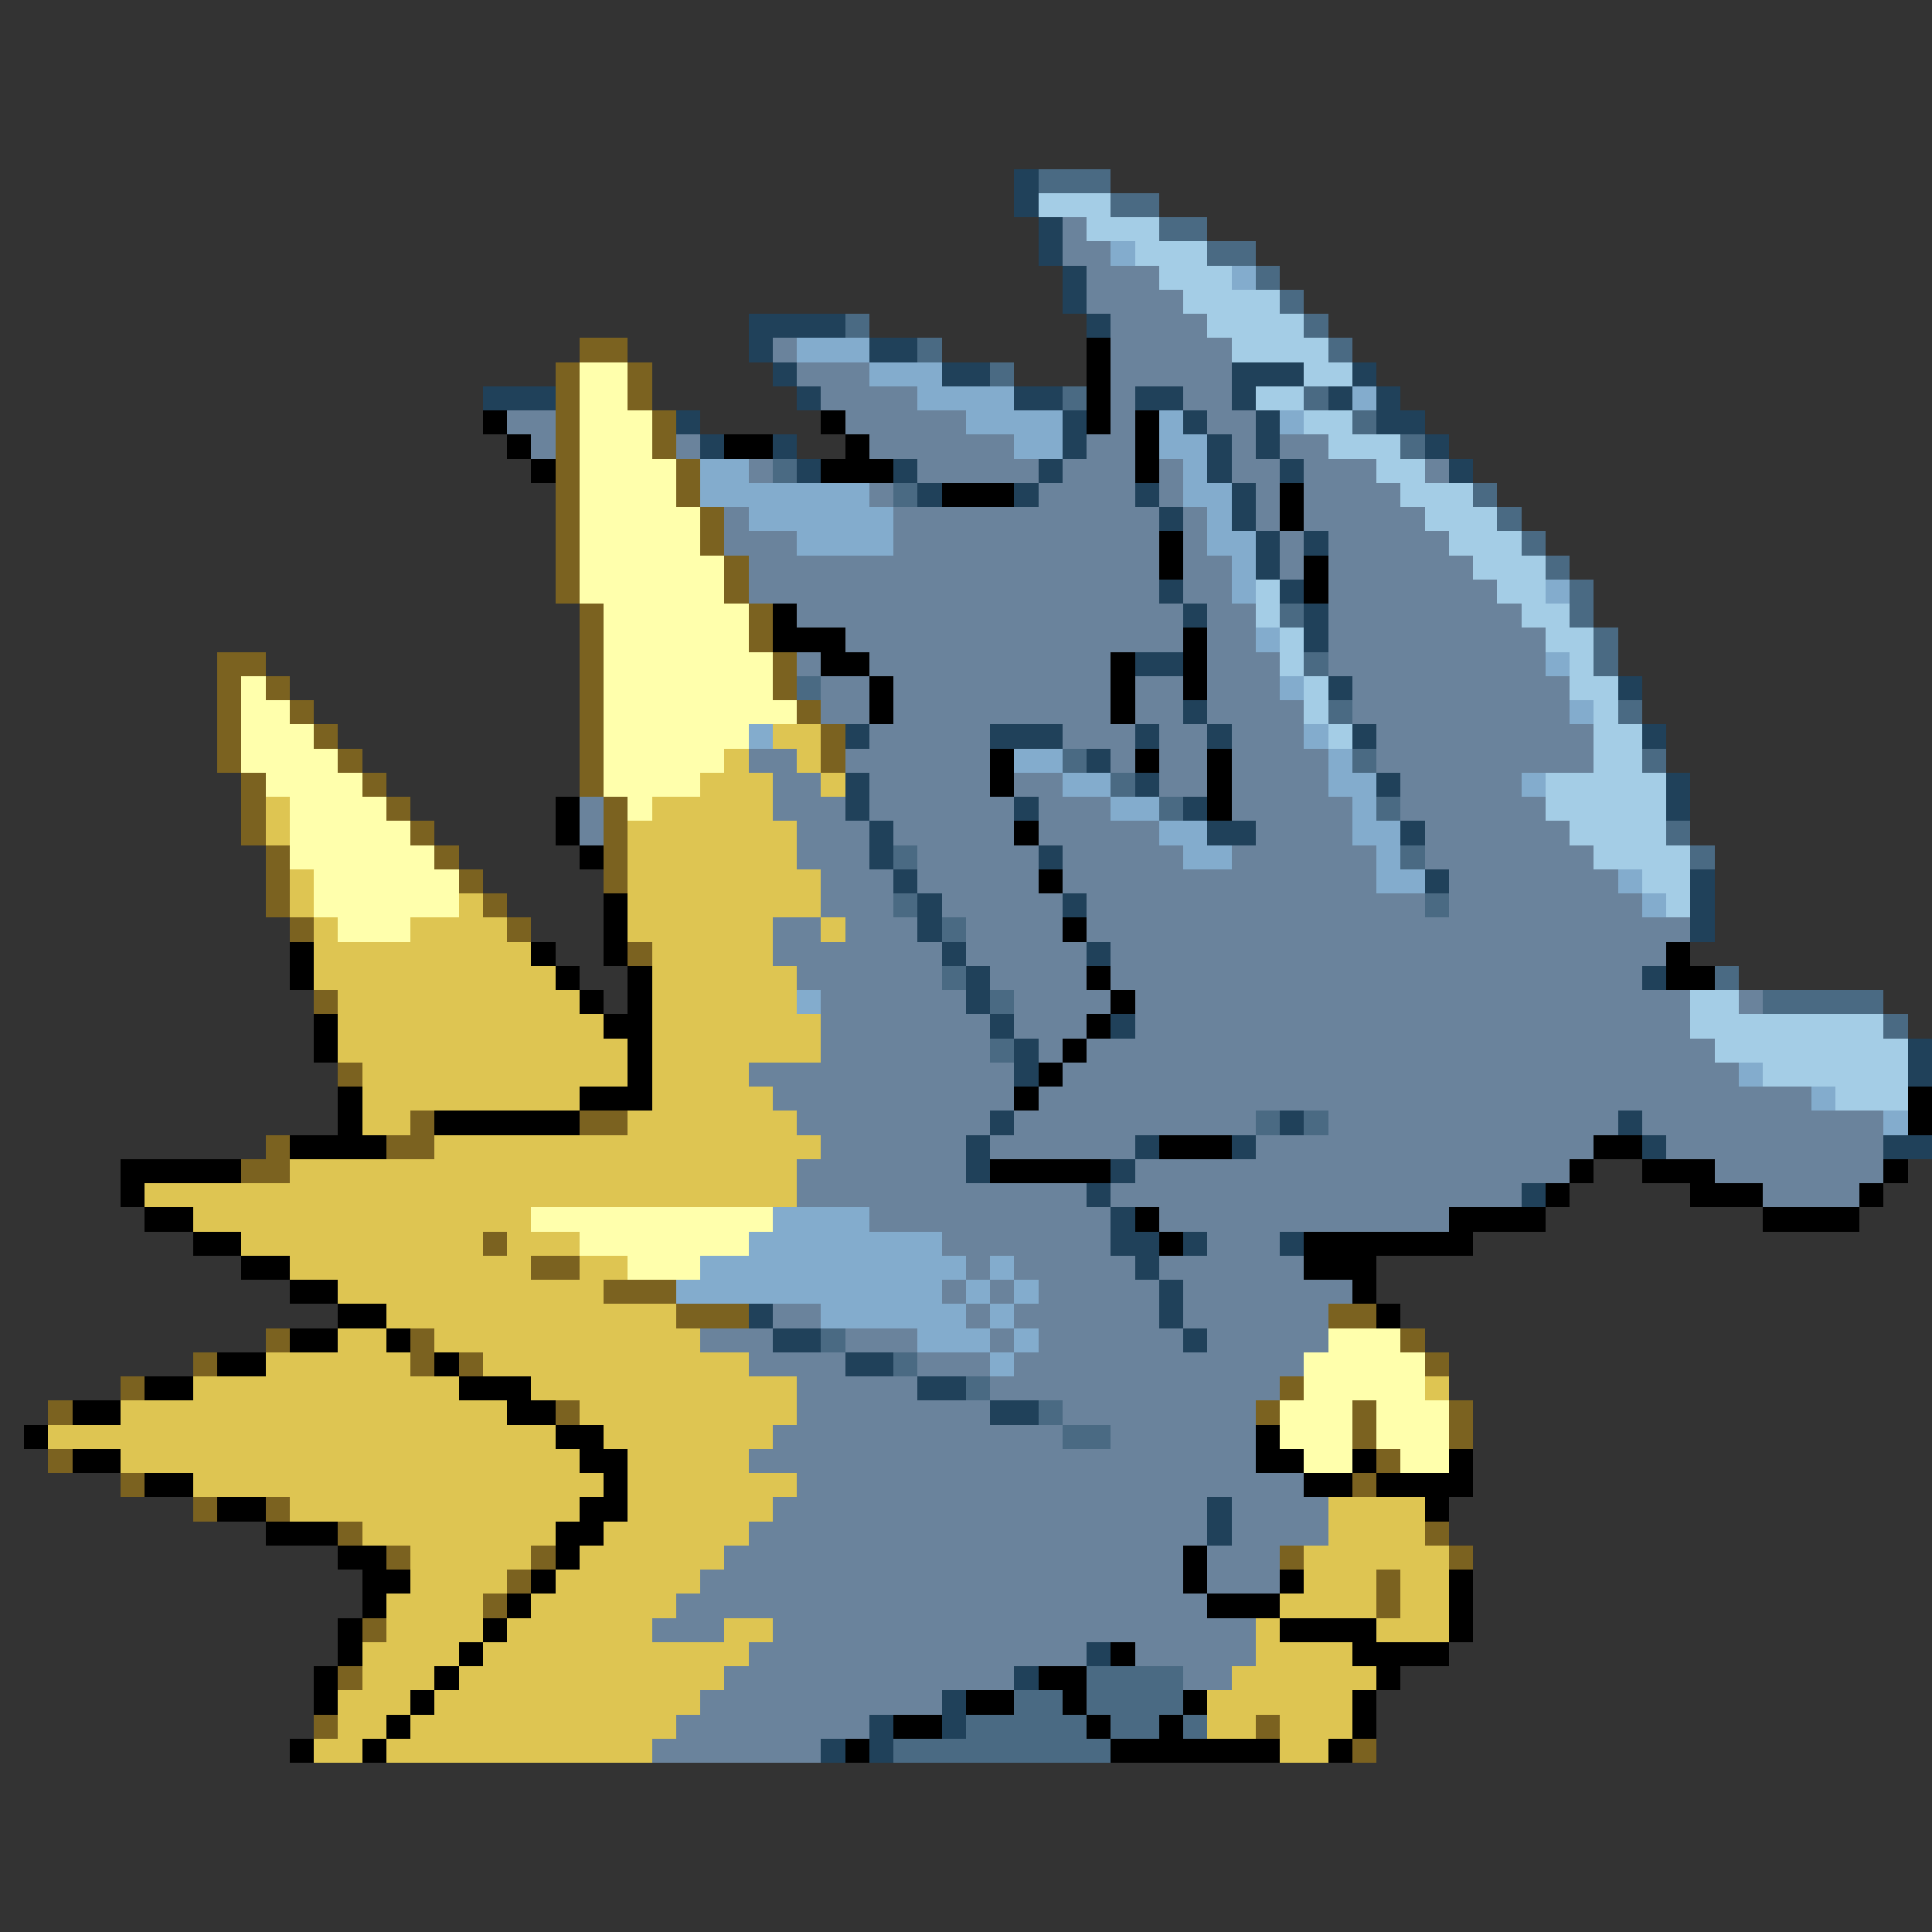 <svg xmlns="http://www.w3.org/2000/svg" viewBox="0 -0.5 80 80" shape-rendering="crispEdges">
<rect x="0" y="-0.5" width="80" height="80" fill="#333333" stroke="none"/>
<path stroke="#20415a" d="M42 7h1M42 8h1M43 9h1M43 10h1M44 11h1M44 12h1M31 13h4M45 13h1M31 14h1M36 14h2M32 15h1M39 15h2M51 15h3M56 15h1M20 16h3M33 16h1M42 16h2M47 16h2M51 16h1M55 16h1M57 16h1M28 17h1M44 17h1M49 17h1M52 17h1M57 17h2M29 18h1M32 18h1M44 18h1M50 18h1M52 18h1M59 18h1M33 19h1M37 19h1M43 19h1M50 19h1M53 19h1M60 19h1M38 20h1M42 20h1M47 20h1M51 20h1M48 21h1M51 21h1M52 22h1M54 22h1M52 23h1M48 24h1M53 24h1M49 25h1M54 25h1M54 26h1M47 27h2M55 28h1M67 28h1M49 29h1M35 30h1M41 30h3M47 30h1M50 30h1M56 30h1M68 30h1M45 31h1M35 32h1M47 32h1M57 32h1M69 32h1M35 33h1M42 33h1M49 33h1M69 33h1M36 34h1M50 34h2M58 34h1M36 35h1M43 35h1M37 36h1M59 36h1M70 36h1M38 37h1M44 37h1M70 37h1M38 38h1M70 38h1M39 39h1M45 39h1M40 40h1M68 40h1M40 41h1M41 42h1M46 42h1M42 43h1M79 43h1M42 44h1M79 44h1M41 46h1M53 46h1M67 46h1M40 47h1M47 47h1M51 47h1M68 47h1M78 47h2M40 48h1M46 48h1M45 49h1M63 49h1M46 50h1M46 51h2M49 51h1M53 51h1M47 52h1M48 53h1M31 54h1M48 54h1M32 55h2M49 55h1M35 56h2M38 57h2M41 58h2M50 62h1M50 63h1M45 68h1M42 69h1M39 70h1M36 71h1M39 71h1M34 72h1M36 72h1" />
<path stroke="#4a6a83" d="M43 7h3M46 8h2M48 9h2M50 10h2M52 11h1M53 12h1M35 13h1M54 13h1M38 14h1M55 14h1M41 15h1M44 16h1M54 16h1M56 17h1M58 18h1M32 19h1M37 20h1M61 20h1M62 21h1M63 22h1M64 23h1M65 24h1M53 25h1M65 25h1M66 26h1M54 27h1M66 27h1M33 28h1M55 29h1M67 29h1M44 31h1M56 31h1M68 31h1M46 32h1M48 33h1M57 33h1M69 34h1M37 35h1M58 35h1M70 35h1M37 37h1M59 37h1M39 38h1M39 40h1M71 40h1M41 41h1M73 41h5M78 42h1M41 43h1M52 46h1M54 46h1M34 55h1M37 56h1M40 57h1M43 58h1M44 59h2M45 69h4M42 70h2M45 70h4M40 71h5M46 71h2M49 71h1M37 72h9" />
<path stroke="#a4cde6" d="M43 8h3M45 9h3M47 10h3M48 11h3M49 12h4M50 13h4M51 14h4M54 15h2M52 16h2M54 17h2M55 18h3M57 19h2M58 20h3M59 21h3M60 22h3M61 23h3M52 24h1M62 24h2M52 25h1M63 25h2M53 26h1M64 26h2M53 27h1M65 27h1M54 28h1M65 28h2M54 29h1M66 29h1M55 30h1M66 30h2M66 31h2M64 32h5M64 33h5M65 34h4M66 35h4M68 36h2M69 37h1M70 41h2M70 42h8M71 43h8M73 44h6M76 45h3" />
<path stroke="#6a839c" d="M44 9h1M44 10h2M45 11h3M45 12h4M46 13h4M32 14h1M46 14h5M33 15h3M46 15h5M34 16h4M46 16h1M49 16h2M21 17h2M35 17h5M46 17h1M50 17h2M22 18h1M28 18h1M36 18h6M45 18h2M51 18h1M53 18h2M31 19h1M38 19h5M44 19h3M48 19h1M51 19h2M54 19h3M59 19h1M36 20h1M43 20h4M48 20h1M52 20h1M54 20h4M30 21h1M37 21h11M49 21h1M52 21h1M54 21h5M30 22h3M37 22h11M49 22h1M53 22h1M55 22h5M31 23h17M49 23h2M53 23h1M55 23h6M31 24h17M49 24h2M55 24h7M33 25h16M50 25h2M55 25h8M35 26h14M50 26h2M55 26h9M33 27h1M36 27h10M50 27h3M55 27h9M34 28h2M37 28h9M47 28h2M50 28h3M56 28h9M34 29h2M37 29h9M47 29h2M50 29h4M56 29h9M36 30h5M44 30h3M48 30h2M51 30h3M57 30h9M31 31h2M35 31h6M46 31h1M48 31h2M51 31h4M57 31h9M32 32h2M36 32h5M42 32h2M48 32h2M51 32h4M58 32h5M24 33h1M32 33h3M36 33h6M43 33h3M51 33h5M58 33h6M24 34h1M33 34h3M37 34h5M43 34h5M52 34h4M59 34h6M33 35h3M38 35h5M44 35h5M51 35h6M59 35h7M34 36h3M38 36h5M44 36h13M60 36h7M34 37h3M39 37h5M45 37h14M60 37h8M32 38h2M35 38h3M40 38h4M45 38h25M32 39h7M40 39h5M46 39h23M33 40h6M41 40h4M46 40h22M34 41h6M42 41h4M47 41h23M72 41h1M34 42h7M42 42h3M47 42h23M34 43h7M43 43h1M45 43h26M31 44h11M44 44h28M32 45h10M43 45h32M33 46h8M42 46h10M55 46h12M68 46h10M34 47h6M41 47h6M52 47h14M69 47h9M33 48h7M47 48h18M71 48h7M33 49h12M46 49h17M73 49h4M36 50h10M48 50h12M39 51h7M50 51h3M40 52h1M42 52h5M48 52h6M39 53h1M41 53h1M43 53h5M49 53h7M32 54h2M40 54h1M42 54h6M49 54h6M29 55h3M35 55h3M41 55h1M43 55h6M50 55h5M31 56h4M38 56h3M42 56h12M33 57h5M41 57h12M33 58h8M44 58h8M32 59h12M46 59h6M31 60h21M33 61h21M32 62h18M51 62h4M31 63h19M51 63h4M30 64h19M50 64h3M29 65h20M50 65h3M28 66h22M27 67h3M32 67h20M31 68h14M47 68h5M30 69h12M49 69h2M29 70h10M28 71h8M27 72h7" />
<path stroke="#83accd" d="M46 10h1M51 11h1M33 14h3M36 15h3M38 16h4M56 16h1M40 17h4M48 17h1M53 17h1M42 18h2M48 18h2M29 19h2M49 19h1M29 20h7M49 20h2M31 21h6M50 21h1M33 22h4M50 22h2M51 23h1M51 24h1M64 24h1M52 26h1M64 27h1M53 28h1M65 29h1M31 30h1M54 30h1M42 31h2M55 31h1M44 32h2M55 32h2M63 32h1M46 33h2M56 33h1M48 34h2M56 34h2M49 35h2M57 35h1M57 36h2M67 36h1M68 37h1M33 41h1M72 44h1M75 45h1M78 46h1M32 50h4M31 51h8M29 52h11M41 52h1M28 53h11M40 53h1M42 53h1M34 54h6M41 54h1M38 55h3M42 55h1M41 56h1" />
<path stroke="#7b6220" d="M24 14h2M23 15h1M26 15h1M23 16h1M26 16h1M23 17h1M27 17h1M23 18h1M27 18h1M23 19h1M28 19h1M23 20h1M28 20h1M23 21h1M29 21h1M23 22h1M29 22h1M23 23h1M30 23h1M23 24h1M30 24h1M24 25h1M31 25h1M24 26h1M31 26h1M9 27h2M24 27h1M32 27h1M9 28h1M11 28h1M24 28h1M32 28h1M9 29h1M12 29h1M24 29h1M33 29h1M9 30h1M13 30h1M24 30h1M34 30h1M9 31h1M14 31h1M24 31h1M34 31h1M10 32h1M15 32h1M24 32h1M10 33h1M16 33h1M25 33h1M10 34h1M17 34h1M25 34h1M11 35h1M18 35h1M25 35h1M11 36h1M19 36h1M25 36h1M11 37h1M20 37h1M12 38h1M21 38h1M26 39h1M13 41h1M14 44h1M17 46h1M24 46h2M11 47h1M16 47h2M10 48h2M20 51h1M22 52h2M25 53h3M28 54h3M55 54h2M11 55h1M17 55h1M58 55h1M8 56h1M17 56h1M19 56h1M59 56h1M5 57h1M53 57h1M2 58h1M23 58h1M52 58h1M56 58h1M60 58h1M56 59h1M60 59h1M2 60h1M57 60h1M5 61h1M56 61h1M8 62h1M11 62h1M14 63h1M59 63h1M16 64h1M22 64h1M53 64h1M60 64h1M21 65h1M57 65h1M20 66h1M57 66h1M15 67h1M14 69h1M13 71h1M52 71h1M56 72h1" />
<path stroke="#000000" d="M45 14h1M45 15h1M45 16h1M20 17h1M34 17h1M45 17h1M47 17h1M21 18h1M30 18h2M35 18h1M47 18h1M22 19h1M34 19h3M47 19h1M39 20h3M53 20h1M53 21h1M48 22h1M48 23h1M54 23h1M54 24h1M32 25h1M32 26h3M49 26h1M34 27h2M46 27h1M49 27h1M36 28h1M46 28h1M49 28h1M36 29h1M46 29h1M41 31h1M47 31h1M50 31h1M41 32h1M50 32h1M23 33h1M50 33h1M23 34h1M42 34h1M24 35h1M43 36h1M25 37h1M25 38h1M44 38h1M12 39h1M22 39h1M25 39h1M69 39h1M12 40h1M23 40h1M26 40h1M45 40h1M69 40h2M24 41h1M26 41h1M46 41h1M13 42h1M25 42h2M45 42h1M13 43h1M26 43h1M44 43h1M26 44h1M43 44h1M14 45h1M24 45h3M42 45h1M79 45h1M14 46h1M18 46h6M79 46h1M12 47h4M48 47h3M66 47h2M5 48h5M41 48h5M65 48h1M68 48h3M78 48h1M5 49h1M64 49h1M70 49h3M77 49h1M6 50h2M47 50h1M60 50h4M73 50h4M8 51h2M48 51h1M54 51h7M10 52h2M54 52h3M12 53h2M56 53h1M14 54h2M57 54h1M12 55h2M16 55h1M9 56h2M18 56h1M6 57h2M19 57h3M3 58h2M21 58h2M1 59h1M23 59h2M52 59h1M3 60h2M24 60h2M52 60h2M56 60h1M60 60h1M6 61h2M25 61h1M54 61h2M57 61h4M9 62h2M24 62h2M59 62h1M11 63h3M23 63h2M14 64h2M23 64h1M49 64h1M15 65h2M22 65h1M49 65h1M53 65h1M60 65h1M15 66h1M21 66h1M50 66h3M60 66h1M14 67h1M20 67h1M53 67h4M60 67h1M14 68h1M19 68h1M46 68h1M56 68h4M13 69h1M18 69h1M43 69h2M57 69h1M13 70h1M17 70h1M40 70h2M44 70h1M49 70h1M56 70h1M16 71h1M37 71h2M45 71h1M48 71h1M56 71h1M12 72h1M15 72h1M35 72h1M46 72h7M55 72h1" />
<path stroke="#ffffac" d="M24 15h2M24 16h2M24 17h3M24 18h3M24 19h4M24 20h4M24 21h5M24 22h5M24 23h6M24 24h6M25 25h6M25 26h6M25 27h7M10 28h1M25 28h7M10 29h2M25 29h8M10 30h3M25 30h6M10 31h4M25 31h5M11 32h4M25 32h4M12 33h4M26 33h1M12 34h5M12 35h6M13 36h6M13 37h6M14 38h3M22 50h10M24 51h7M26 52h3M55 55h3M54 56h5M54 57h5M53 58h3M57 58h3M53 59h3M57 59h3M54 60h2M58 60h2" />
<path stroke="#dec552" d="M32 30h2M30 31h1M33 31h1M29 32h3M34 32h1M11 33h1M27 33h5M11 34h1M26 34h7M26 35h7M12 36h1M26 36h8M12 37h1M19 37h1M26 37h8M13 38h1M17 38h4M26 38h6M34 38h1M13 39h9M27 39h5M13 40h10M27 40h6M14 41h10M27 41h6M14 42h11M27 42h7M14 43h12M27 43h7M15 44h11M27 44h4M15 45h9M27 45h5M15 46h2M26 46h7M18 47h16M12 48h21M6 49h27M8 50h14M10 51h10M21 51h3M12 52h10M24 52h2M14 53h11M16 54h12M14 55h2M18 55h11M11 56h6M20 56h11M8 57h11M22 57h11M59 57h1M5 58h16M24 58h9M2 59h21M25 59h7M5 60h19M26 60h5M8 61h17M26 61h7M12 62h12M26 62h6M55 62h4M15 63h8M25 63h6M55 63h4M17 64h5M24 64h6M54 64h6M17 65h4M23 65h6M54 65h3M58 65h2M16 66h4M22 66h6M53 66h4M58 66h2M16 67h4M21 67h6M30 67h2M52 67h1M57 67h3M15 68h4M20 68h11M52 68h4M15 69h3M19 69h11M51 69h6M14 70h3M18 70h11M50 70h6M14 71h2M17 71h11M50 71h2M53 71h3M13 72h2M16 72h11M53 72h2" />
</svg>